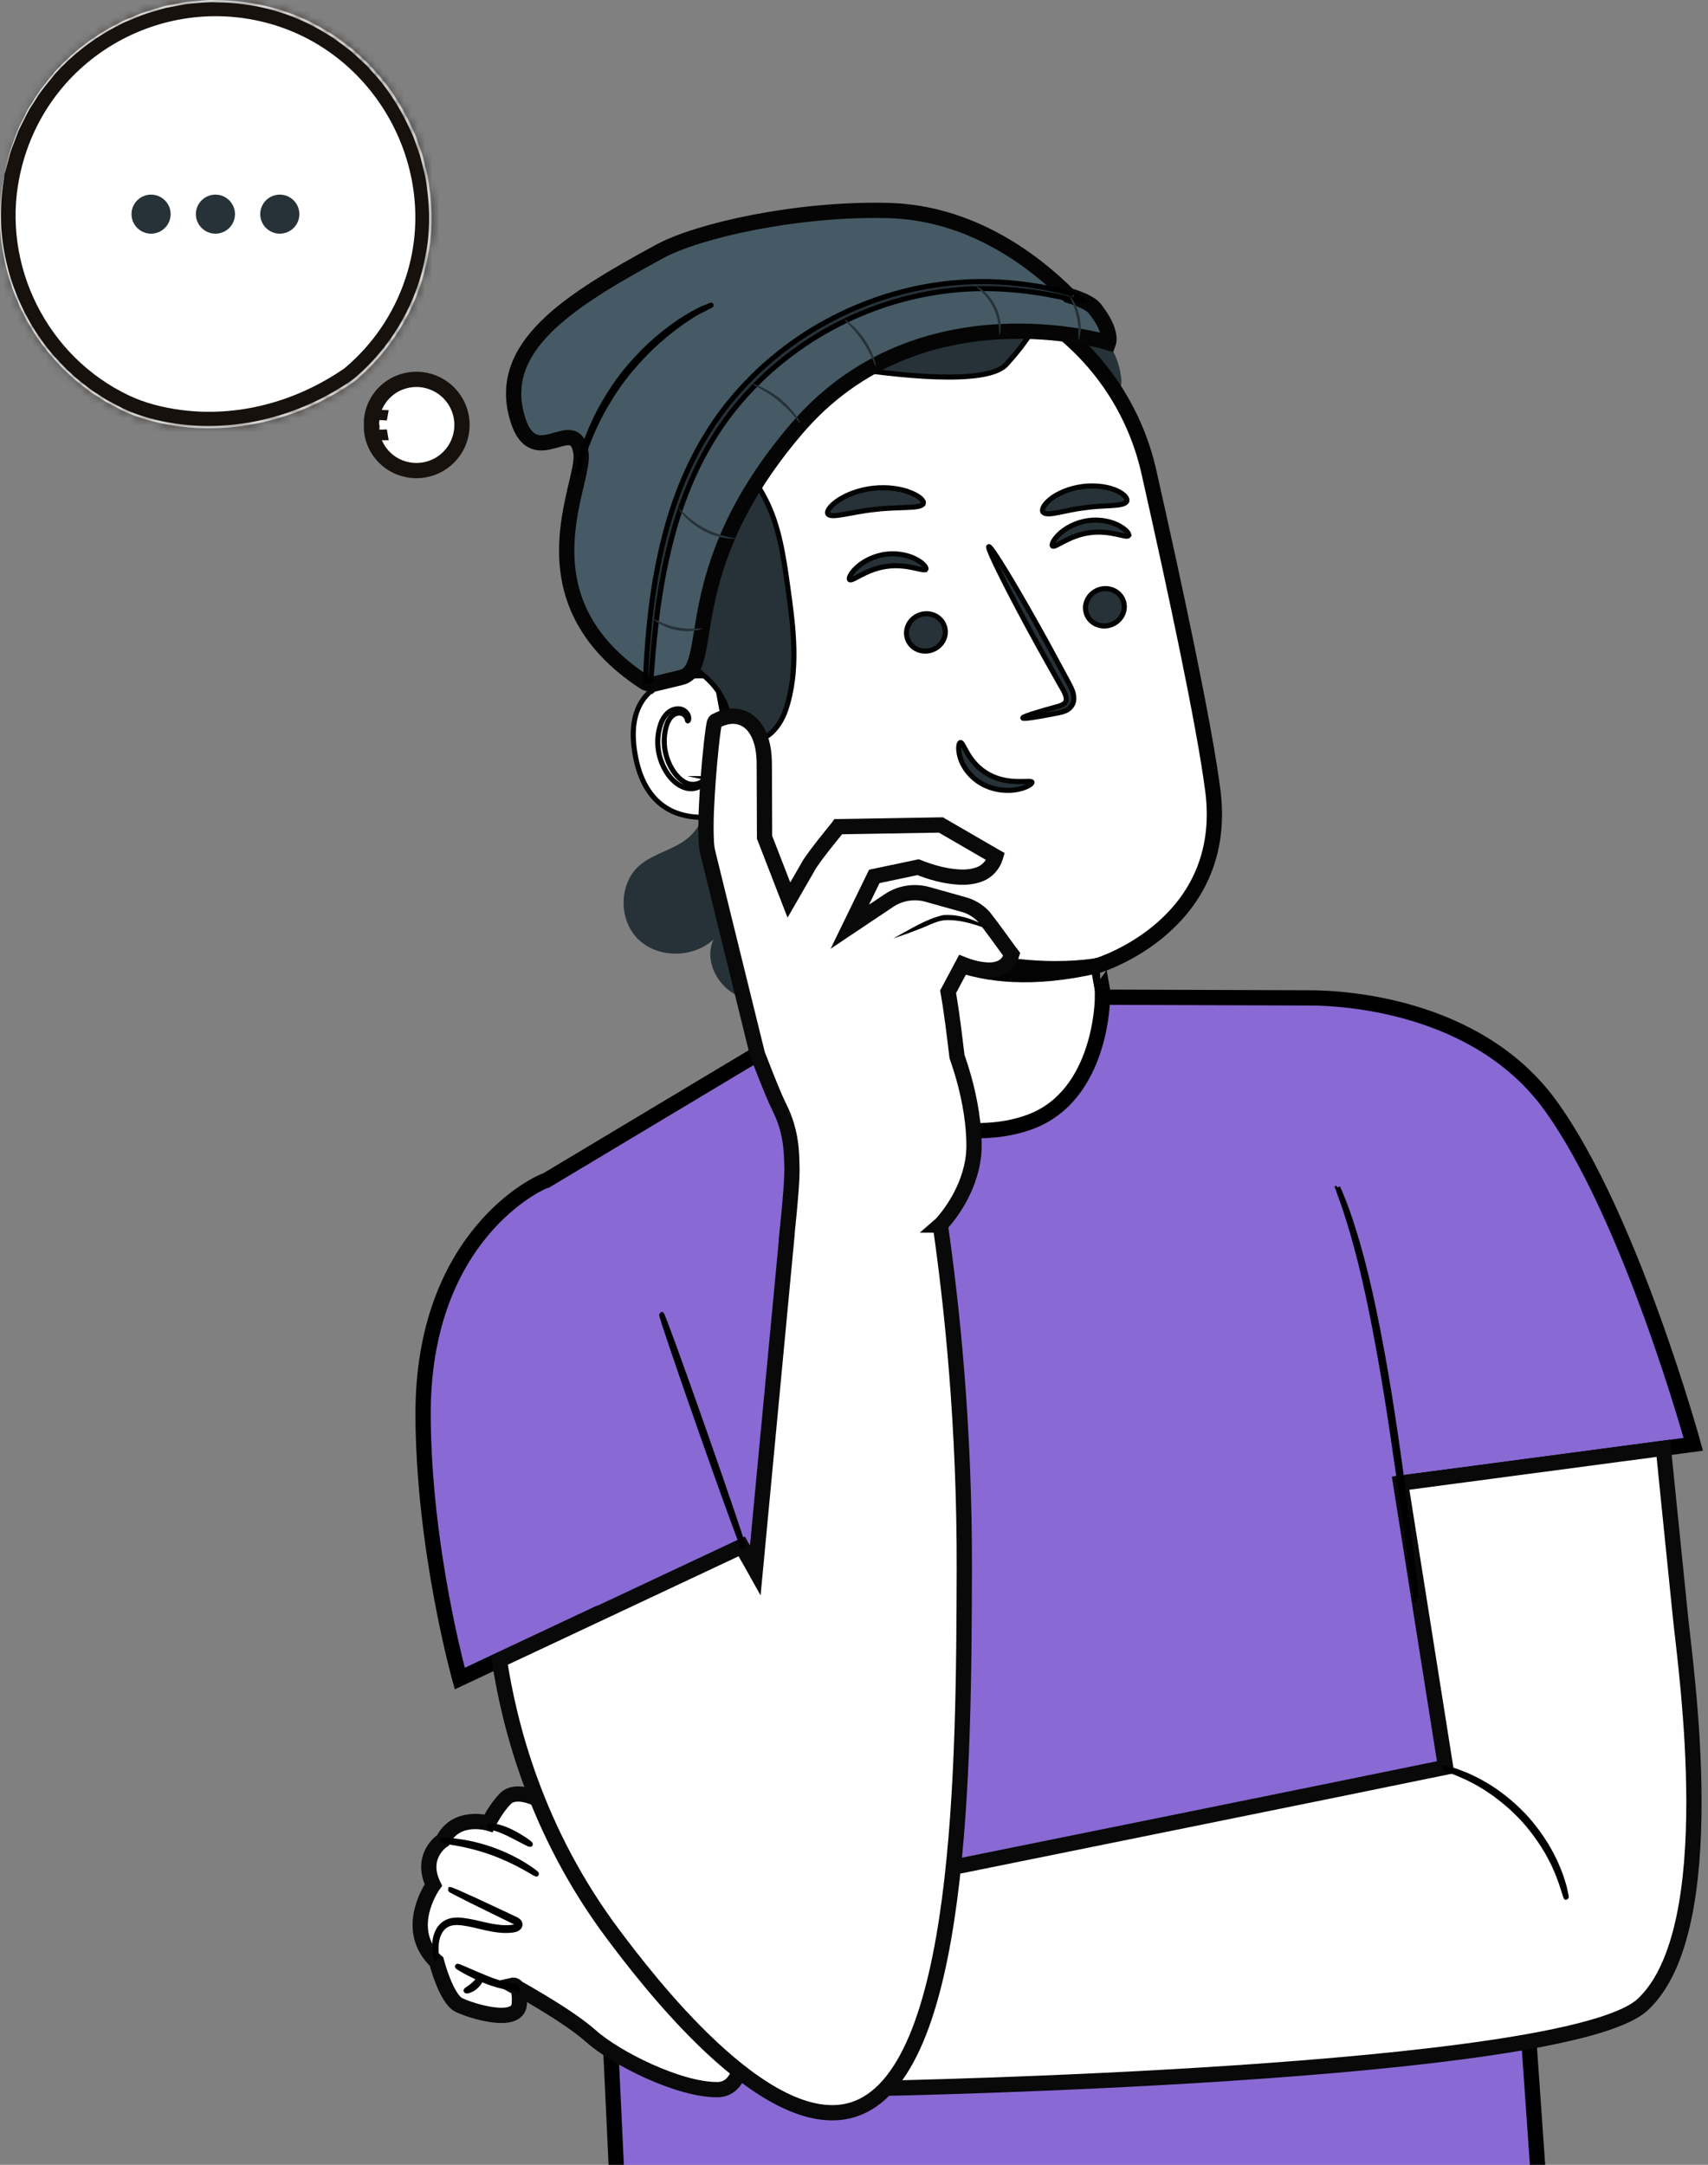 <svg width="243" height="308" viewBox="0 0 243 308" fill="none" xmlns="http://www.w3.org/2000/svg">
<rect x="0" y="0" width="243" height="308" fill="#808080" stroke="none"/>
<path d="M1.691 25.046L1.691 25.045C5.176 7.701 22.525 -2.311 38.835 2.37C54.794 6.957 63.971 24.401 58.67 40.1L59.698 40.447L58.67 40.1C56.892 45.365 53.766 49.795 49.811 53.144L49.81 53.145C49.697 53.24 49.581 53.327 49.447 53.419L49.407 53.445L49.407 53.445L49.398 53.452C42.422 58.2 33.974 60.496 25.654 59.411C22.851 59.045 20.191 58.346 17.883 57.247L17.881 57.246C5.841 51.542 -0.934 38.08 1.691 25.046Z" fill="white" stroke="#16110D" stroke-width="2.171"/>
<mask id="path-2-inside-1_788_11183" fill="white">
<path d="M0.626 24.831C0.626 24.831 0.612 25.001 0.567 25.326C0.523 25.666 0.449 26.139 0.36 26.759C0.19 28.022 0.064 29.898 0.167 32.314C0.345 34.722 0.789 37.669 1.966 40.897C3.143 44.103 4.986 47.634 7.866 50.855C8.599 51.645 9.339 52.465 10.198 53.204C11.005 53.994 11.945 54.666 12.877 55.39C13.351 55.745 13.869 56.04 14.365 56.373L15.128 56.86C15.387 57.015 15.661 57.148 15.935 57.296C16.475 57.577 17.023 57.865 17.578 58.153C18.14 58.419 18.718 58.655 19.317 58.877C24.092 60.591 29.674 61.063 35.299 60.14C38.112 59.66 40.94 58.84 43.679 57.643C45.048 57.052 46.403 56.365 47.713 55.59C48.372 55.213 49.016 54.792 49.66 54.371C50.304 53.965 50.859 53.44 51.437 52.916C55.982 48.713 59.372 42.885 60.527 36.406C61.193 33.186 61.178 29.891 60.742 26.737C60.579 25.142 60.127 23.612 59.742 22.091C59.483 21.345 59.217 20.606 58.958 19.875C58.839 19.498 58.676 19.151 58.506 18.796L58.017 17.74C56.67 14.955 54.997 12.37 52.947 10.198L52.206 9.363L51.392 8.61C50.844 8.122 50.334 7.59 49.756 7.14C48.587 6.261 47.469 5.352 46.211 4.665C41.34 1.637 35.855 0.374 30.799 0.337C29.526 0.255 28.289 0.447 27.068 0.529C26.453 0.551 25.861 0.713 25.269 0.809C24.677 0.92 24.092 1.031 23.515 1.142C22.39 1.482 21.264 1.77 20.206 2.154C19.68 2.368 19.162 2.582 18.651 2.789C18.14 3.003 17.622 3.188 17.156 3.461C13.277 5.374 10.205 7.893 7.903 10.434C6.822 11.764 5.771 12.975 5.023 14.246C4.824 14.556 4.631 14.859 4.439 15.155C4.239 15.443 4.061 15.738 3.921 16.041C3.617 16.639 3.328 17.208 3.054 17.747C2.921 18.021 2.781 18.279 2.662 18.538C2.558 18.804 2.462 19.062 2.366 19.313C2.174 19.816 1.996 20.281 1.833 20.717C1.463 21.574 1.307 22.349 1.137 22.962C0.974 23.568 0.848 24.033 0.76 24.358C0.671 24.676 0.619 24.831 0.619 24.831C0.619 24.831 0.649 24.669 0.723 24.351C0.804 24.019 0.915 23.553 1.063 22.94C1.226 22.32 1.367 21.544 1.729 20.68C1.892 20.244 2.062 19.771 2.248 19.262C2.344 19.01 2.44 18.752 2.536 18.479C2.655 18.22 2.788 17.954 2.921 17.681C3.188 17.134 3.476 16.565 3.772 15.96C3.913 15.649 4.083 15.354 4.283 15.059C4.476 14.763 4.668 14.453 4.868 14.143C5.608 12.857 6.659 11.631 7.74 10.287C10.042 7.716 13.129 5.168 17.038 3.218C17.504 2.937 18.029 2.752 18.54 2.531C19.058 2.316 19.577 2.102 20.102 1.888C21.175 1.496 22.301 1.201 23.441 0.854C24.026 0.743 24.618 0.625 25.21 0.514C25.809 0.411 26.402 0.248 27.023 0.226C28.26 0.137 29.511 -0.062 30.791 0.019C35.899 0.049 41.443 1.304 46.373 4.348C47.647 5.042 48.779 5.958 49.964 6.844C50.548 7.295 51.059 7.834 51.622 8.329L52.443 9.09L53.198 9.932C55.279 12.126 56.974 14.741 58.336 17.555L58.832 18.626C59.002 18.981 59.172 19.343 59.283 19.72C59.55 20.466 59.809 21.212 60.075 21.965C60.468 23.509 60.919 25.06 61.089 26.671C61.541 29.869 61.548 33.208 60.875 36.465C59.705 43.025 56.27 48.927 51.666 53.182C51.096 53.706 50.511 54.253 49.845 54.674C49.194 55.102 48.55 55.523 47.876 55.9C46.551 56.683 45.189 57.37 43.805 57.968C41.036 59.18 38.179 60 35.336 60.48C29.644 61.403 24.018 60.908 19.184 59.165C18.585 58.943 17.992 58.7 17.422 58.426C16.867 58.131 16.312 57.843 15.764 57.555C15.491 57.407 15.217 57.274 14.95 57.111L14.18 56.617C13.677 56.277 13.151 55.981 12.678 55.619C11.738 54.888 10.79 54.208 9.976 53.403C9.11 52.657 8.369 51.83 7.629 51.025C4.735 47.76 2.892 44.199 1.729 40.964C0.597 37.706 0.167 34.737 0.019 32.321C-0.055 29.891 0.093 28.008 0.286 26.752C0.39 26.131 0.471 25.659 0.53 25.319C0.589 24.994 0.626 24.831 0.626 24.831Z"/>
</mask>
<path d="M0.626 24.831C0.626 24.831 0.612 25.001 0.567 25.326C0.523 25.666 0.449 26.139 0.36 26.759C0.19 28.022 0.064 29.898 0.167 32.314C0.345 34.722 0.789 37.669 1.966 40.897C3.143 44.103 4.986 47.634 7.866 50.855C8.599 51.645 9.339 52.465 10.198 53.204C11.005 53.994 11.945 54.666 12.877 55.39C13.351 55.745 13.869 56.04 14.365 56.373L15.128 56.86C15.387 57.015 15.661 57.148 15.935 57.296C16.475 57.577 17.023 57.865 17.578 58.153C18.14 58.419 18.718 58.655 19.317 58.877C24.092 60.591 29.674 61.063 35.299 60.14C38.112 59.66 40.94 58.84 43.679 57.643C45.048 57.052 46.403 56.365 47.713 55.59C48.372 55.213 49.016 54.792 49.66 54.371C50.304 53.965 50.859 53.44 51.437 52.916C55.982 48.713 59.372 42.885 60.527 36.406C61.193 33.186 61.178 29.891 60.742 26.737C60.579 25.142 60.127 23.612 59.742 22.091C59.483 21.345 59.217 20.606 58.958 19.875C58.839 19.498 58.676 19.151 58.506 18.796L58.017 17.74C56.67 14.955 54.997 12.37 52.947 10.198L52.206 9.363L51.392 8.61C50.844 8.122 50.334 7.59 49.756 7.14C48.587 6.261 47.469 5.352 46.211 4.665C41.34 1.637 35.855 0.374 30.799 0.337C29.526 0.255 28.289 0.447 27.068 0.529C26.453 0.551 25.861 0.713 25.269 0.809C24.677 0.92 24.092 1.031 23.515 1.142C22.39 1.482 21.264 1.77 20.206 2.154C19.68 2.368 19.162 2.582 18.651 2.789C18.14 3.003 17.622 3.188 17.156 3.461C13.277 5.374 10.205 7.893 7.903 10.434C6.822 11.764 5.771 12.975 5.023 14.246C4.824 14.556 4.631 14.859 4.439 15.155C4.239 15.443 4.061 15.738 3.921 16.041C3.617 16.639 3.328 17.208 3.054 17.747C2.921 18.021 2.781 18.279 2.662 18.538C2.558 18.804 2.462 19.062 2.366 19.313C2.174 19.816 1.996 20.281 1.833 20.717C1.463 21.574 1.307 22.349 1.137 22.962C0.974 23.568 0.848 24.033 0.76 24.358C0.671 24.676 0.619 24.831 0.619 24.831C0.619 24.831 0.649 24.669 0.723 24.351C0.804 24.019 0.915 23.553 1.063 22.94C1.226 22.32 1.367 21.544 1.729 20.68C1.892 20.244 2.062 19.771 2.248 19.262C2.344 19.01 2.44 18.752 2.536 18.479C2.655 18.22 2.788 17.954 2.921 17.681C3.188 17.134 3.476 16.565 3.772 15.96C3.913 15.649 4.083 15.354 4.283 15.059C4.476 14.763 4.668 14.453 4.868 14.143C5.608 12.857 6.659 11.631 7.74 10.287C10.042 7.716 13.129 5.168 17.038 3.218C17.504 2.937 18.029 2.752 18.54 2.531C19.058 2.316 19.577 2.102 20.102 1.888C21.175 1.496 22.301 1.201 23.441 0.854C24.026 0.743 24.618 0.625 25.21 0.514C25.809 0.411 26.402 0.248 27.023 0.226C28.26 0.137 29.511 -0.062 30.791 0.019C35.899 0.049 41.443 1.304 46.373 4.348C47.647 5.042 48.779 5.958 49.964 6.844C50.548 7.295 51.059 7.834 51.622 8.329L52.443 9.09L53.198 9.932C55.279 12.126 56.974 14.741 58.336 17.555L58.832 18.626C59.002 18.981 59.172 19.343 59.283 19.72C59.55 20.466 59.809 21.212 60.075 21.965C60.468 23.509 60.919 25.06 61.089 26.671C61.541 29.869 61.548 33.208 60.875 36.465C59.705 43.025 56.27 48.927 51.666 53.182C51.096 53.706 50.511 54.253 49.845 54.674C49.194 55.102 48.55 55.523 47.876 55.9C46.551 56.683 45.189 57.37 43.805 57.968C41.036 59.18 38.179 60 35.336 60.48C29.644 61.403 24.018 60.908 19.184 59.165C18.585 58.943 17.992 58.7 17.422 58.426C16.867 58.131 16.312 57.843 15.764 57.555C15.491 57.407 15.217 57.274 14.95 57.111L14.18 56.617C13.677 56.277 13.151 55.981 12.678 55.619C11.738 54.888 10.79 54.208 9.976 53.403C9.11 52.657 8.369 51.83 7.629 51.025C4.735 47.76 2.892 44.199 1.729 40.964C0.597 37.706 0.167 34.737 0.019 32.321C-0.055 29.891 0.093 28.008 0.286 26.752C0.39 26.131 0.471 25.659 0.53 25.319C0.589 24.994 0.626 24.831 0.626 24.831Z" fill="white"/>
<path d="M0.567 25.326L-1.584 25.032L-1.586 25.045L0.567 25.326ZM0.36 26.759L-1.789 26.451L-1.791 26.46L-1.792 26.469L0.36 26.759ZM0.167 32.314L-2.002 32.407L-2 32.44L-1.998 32.474L0.167 32.314ZM1.966 40.897L-0.074 41.641L-0.072 41.646L1.966 40.897ZM7.866 50.855L6.247 52.302L6.261 52.317L6.274 52.331L7.866 50.855ZM10.198 53.204L11.717 51.653L11.667 51.604L11.614 51.558L10.198 53.204ZM12.877 55.39L11.546 57.105L11.561 57.117L11.576 57.129L12.877 55.39ZM14.365 56.373L13.156 58.176L13.176 58.189L13.196 58.202L14.365 56.373ZM15.128 56.86L13.958 58.689L13.985 58.707L14.012 58.723L15.128 56.86ZM15.935 57.296L14.904 59.207L14.919 59.215L14.934 59.223L15.935 57.296ZM17.578 58.153L16.578 60.08L16.614 60.099L16.65 60.116L17.578 58.153ZM19.317 58.877L18.565 60.913L18.574 60.917L18.584 60.92L19.317 58.877ZM35.299 60.14L35.651 62.282L35.665 62.28L35.299 60.14ZM43.679 57.643L42.819 55.65L42.81 55.654L43.679 57.643ZM47.713 55.59L46.635 53.705L46.621 53.713L46.607 53.721L47.713 55.59ZM49.66 54.371L48.502 52.535L48.487 52.544L48.472 52.554L49.66 54.371ZM51.437 52.916L52.897 54.523L52.904 54.516L52.911 54.51L51.437 52.916ZM60.527 36.406L58.401 35.967L58.395 35.996L58.389 36.025L60.527 36.406ZM60.742 26.737L58.581 26.957L58.586 26.996L58.591 27.035L60.742 26.737ZM59.742 22.091L61.847 21.558L61.824 21.467L61.793 21.378L59.742 22.091ZM58.958 19.875L56.886 20.526L56.898 20.563L56.911 20.6L58.958 19.875ZM58.506 18.796L56.535 19.708L56.542 19.722L56.549 19.736L58.506 18.796ZM58.017 17.74L59.988 16.828L59.98 16.811L59.972 16.794L58.017 17.74ZM52.947 10.198L51.322 11.639L51.345 11.664L51.368 11.689L52.947 10.198ZM52.206 9.363L53.831 7.923L53.76 7.843L53.681 7.77L52.206 9.363ZM51.392 8.61L52.867 7.016L52.851 7.002L52.836 6.988L51.392 8.61ZM49.756 7.14L51.092 5.428L51.077 5.416L51.061 5.404L49.756 7.14ZM46.211 4.665L45.064 6.509L45.116 6.542L45.17 6.571L46.211 4.665ZM30.799 0.337L30.66 2.503L30.722 2.507L30.783 2.508L30.799 0.337ZM27.068 0.529L27.146 2.699L27.179 2.697L27.212 2.695L27.068 0.529ZM25.269 0.809L24.922 -1.334L24.896 -1.33L24.87 -1.325L25.269 0.809ZM23.515 1.142L23.105 -0.99L22.995 -0.969L22.887 -0.937L23.515 1.142ZM20.206 2.154L19.465 0.113L19.425 0.127L19.386 0.143L20.206 2.154ZM18.651 2.789L17.836 0.777L17.824 0.782L17.812 0.787L18.651 2.789ZM17.156 3.461L18.116 5.408L18.186 5.374L18.254 5.334L17.156 3.461ZM7.903 10.434L6.294 8.977L6.255 9.02L6.218 9.065L7.903 10.434ZM5.023 14.246L6.849 15.422L6.872 15.385L6.895 15.347L5.023 14.246ZM4.439 15.155L6.223 16.392L6.241 16.366L6.258 16.34L4.439 15.155ZM3.921 16.041L5.857 17.023L5.874 16.99L5.89 16.955L3.921 16.041ZM3.054 17.747L1.119 16.764L1.111 16.78L1.103 16.796L3.054 17.747ZM2.662 18.538L0.688 17.633L0.662 17.691L0.639 17.749L2.662 18.538ZM2.366 19.313L4.393 20.09L2.366 19.313ZM1.833 20.717L3.826 21.578L3.848 21.528L3.867 21.477L1.833 20.717ZM1.137 22.962L-0.955 22.381L-0.957 22.39L-0.96 22.399L1.137 22.962ZM0.76 24.358L2.851 24.943L2.854 24.931L0.76 24.358ZM0.619 24.831L-1.517 24.442L2.678 25.519L0.619 24.831ZM0.723 24.351L-1.386 23.834L-1.389 23.846L-1.392 23.858L0.723 24.351ZM1.063 22.94L-1.037 22.389L-1.042 22.41L-1.047 22.431L1.063 22.94ZM1.729 20.68L3.731 21.52L3.748 21.48L3.763 21.44L1.729 20.68ZM2.248 19.262L0.22 18.485L0.213 18.503L0.207 18.521L2.248 19.262ZM2.536 18.479L0.562 17.574L0.521 17.664L0.488 17.758L2.536 18.479ZM3.772 15.96L5.723 16.913L5.737 16.885L5.75 16.856L3.772 15.96ZM4.283 15.059L6.082 16.275L6.092 16.259L6.102 16.244L4.283 15.059ZM4.868 14.143L6.693 15.318L6.722 15.273L6.749 15.226L4.868 14.143ZM7.74 10.287L6.123 8.838L6.084 8.881L6.048 8.926L7.74 10.287ZM17.038 3.218L18.007 5.16L18.084 5.122L18.157 5.078L17.038 3.218ZM18.54 2.531L17.711 0.524L17.693 0.531L17.676 0.539L18.54 2.531ZM20.102 1.888L19.358 -0.152L19.32 -0.138L19.283 -0.123L20.102 1.888ZM23.441 0.854L23.037 -1.279L22.921 -1.258L22.808 -1.223L23.441 0.854ZM25.21 0.514L24.841 -1.626L24.826 -1.623L24.811 -1.62L25.21 0.514ZM27.023 0.226L27.101 2.396L27.14 2.394L27.179 2.392L27.023 0.226ZM30.791 0.019L30.654 2.186L30.716 2.19L30.779 2.19L30.791 0.019ZM46.373 4.348L45.233 6.195L45.283 6.226L45.334 6.254L46.373 4.348ZM49.964 6.844L51.289 5.125L51.277 5.115L51.264 5.106L49.964 6.844ZM51.622 8.329L53.097 6.736L53.077 6.717L53.056 6.699L51.622 8.329ZM52.443 9.09L54.06 7.641L53.992 7.565L53.919 7.497L52.443 9.09ZM53.198 9.932L51.582 11.382L51.602 11.404L51.623 11.426L53.198 9.932ZM58.336 17.555L60.306 16.643L60.298 16.626L60.29 16.609L58.336 17.555ZM58.832 18.626L56.861 19.539L56.868 19.552L56.874 19.566L58.832 18.626ZM59.283 19.72L57.201 20.333L57.218 20.392L57.239 20.45L59.283 19.72ZM60.075 21.965L62.179 21.43L62.155 21.334L62.122 21.241L60.075 21.965ZM61.089 26.671L58.93 26.899L58.934 26.936L58.94 26.974L61.089 26.671ZM60.875 36.465L58.748 36.026L58.742 36.055L58.737 36.084L60.875 36.465ZM51.666 53.182L53.136 54.779L53.14 54.776L51.666 53.182ZM49.845 54.674L48.685 52.838L48.669 52.849L48.652 52.86L49.845 54.674ZM47.876 55.9L46.816 54.005L46.794 54.018L46.772 54.031L47.876 55.9ZM43.805 57.968L42.943 55.975L42.934 55.979L43.805 57.968ZM35.336 60.48L35.684 62.623L35.691 62.622L35.698 62.621L35.336 60.48ZM19.184 59.165L18.432 61.201L18.44 61.204L18.448 61.207L19.184 59.165ZM17.422 58.426L16.402 60.343L16.443 60.364L16.484 60.384L17.422 58.426ZM15.764 57.555L14.734 59.465L14.744 59.471L14.754 59.476L15.764 57.555ZM14.95 57.111L13.776 58.938L13.798 58.952L13.82 58.965L14.95 57.111ZM14.18 56.617L12.966 58.416L12.986 58.43L13.006 58.443L14.18 56.617ZM12.678 55.619L11.345 57.333L11.352 57.339L11.359 57.344L12.678 55.619ZM9.976 53.403L11.502 51.859L11.449 51.807L11.393 51.758L9.976 53.403ZM7.629 51.025L6.004 52.465L6.017 52.48L6.031 52.494L7.629 51.025ZM1.729 40.964L-0.321 41.677L-0.318 41.687L-0.314 41.698L1.729 40.964ZM0.019 32.321L-2.151 32.388L-2.15 32.421L-2.148 32.454L0.019 32.321ZM0.286 26.752L-1.856 26.394L-1.858 26.409L-1.86 26.423L0.286 26.752ZM0.53 25.319L-1.606 24.93L-1.607 24.938L-1.609 24.946L0.53 25.319ZM0.626 24.831C-1.537 24.643 -1.537 24.643 -1.537 24.642C-1.537 24.642 -1.537 24.642 -1.537 24.642C-1.537 24.642 -1.536 24.642 -1.536 24.642C-1.536 24.642 -1.536 24.642 -1.536 24.641C-1.536 24.641 -1.536 24.64 -1.536 24.64C-1.536 24.639 -1.536 24.639 -1.536 24.638C-1.536 24.637 -1.536 24.637 -1.536 24.638C-1.536 24.639 -1.537 24.642 -1.537 24.649C-1.538 24.661 -1.541 24.684 -1.544 24.716C-1.552 24.782 -1.564 24.888 -1.584 25.032L2.718 25.62C2.743 25.439 2.76 25.298 2.771 25.197C2.777 25.147 2.781 25.107 2.784 25.077C2.785 25.062 2.787 25.05 2.788 25.04C2.788 25.036 2.788 25.032 2.789 25.028C2.789 25.026 2.789 25.025 2.789 25.023C2.789 25.023 2.789 25.022 2.789 25.021C2.789 25.021 2.789 25.021 2.789 25.02C2.789 25.02 2.789 25.02 2.789 25.02C2.789 25.02 2.789 25.02 2.789 25.02C2.789 25.02 2.789 25.02 0.626 24.831ZM-1.586 25.045C-1.628 25.371 -1.694 25.784 -1.789 26.451L2.509 27.067C2.591 26.493 2.674 25.96 2.72 25.608L-1.586 25.045ZM-1.792 26.469C-1.98 27.867 -2.11 29.872 -2.002 32.407L2.337 32.221C2.238 29.925 2.36 28.178 2.512 27.049L-1.792 26.469ZM-1.998 32.474C-1.81 35.02 -1.337 38.175 -0.074 41.641L4.006 40.154C2.916 37.163 2.5 34.424 2.333 32.154L-1.998 32.474ZM-0.072 41.646C1.179 45.052 3.149 48.836 6.247 52.302L9.485 49.408C6.824 46.432 5.108 43.155 4.004 40.149L-0.072 41.646ZM6.274 52.331C6.975 53.087 7.809 54.013 8.782 54.85L11.614 51.558C10.869 50.917 10.223 50.204 9.458 49.379L6.274 52.331ZM8.678 54.755C9.603 55.661 10.708 56.455 11.546 57.105L14.209 53.675C13.181 52.878 12.406 52.328 11.717 51.653L8.678 54.755ZM11.576 57.129C12.086 57.51 12.86 57.977 13.156 58.176L15.574 54.569C14.879 54.103 14.616 53.98 14.178 53.652L11.576 57.129ZM13.196 58.202L13.958 58.689L16.297 55.031L15.535 54.544L13.196 58.202ZM14.012 58.723C14.321 58.908 14.745 59.121 14.904 59.207L16.965 55.385C16.576 55.175 16.452 55.123 16.243 54.997L14.012 58.723ZM14.934 59.223C15.426 59.478 16.058 59.81 16.578 60.08L18.578 56.226C17.988 55.92 17.524 55.675 16.936 55.369L14.934 59.223ZM16.65 60.116C17.282 60.415 17.92 60.675 18.565 60.913L20.07 56.84C19.516 56.636 18.999 56.423 18.506 56.19L16.65 60.116ZM18.584 60.92C23.735 62.769 29.693 63.26 35.651 62.282L34.948 57.998C29.654 58.866 24.449 58.412 20.051 56.833L18.584 60.92ZM35.665 62.28C38.643 61.772 41.641 60.903 44.548 59.633L42.81 55.654C40.239 56.777 37.581 57.548 34.934 58L35.665 62.28ZM44.539 59.637C45.992 59.01 47.429 58.281 48.819 57.458L46.607 53.721C45.377 54.449 44.105 55.095 42.819 55.65L44.539 59.637ZM48.791 57.474C49.516 57.06 50.214 56.603 50.848 56.188L48.472 52.554C47.818 52.981 47.228 53.366 46.635 53.705L48.791 57.474ZM50.819 56.207C51.661 55.676 52.377 54.995 52.897 54.523L49.977 51.309C49.342 51.885 48.947 52.254 48.502 52.535L50.819 56.207ZM52.911 54.51C57.783 50.005 61.422 43.758 62.664 36.787L58.389 36.025C57.322 42.011 54.181 47.421 49.962 51.322L52.911 54.51ZM62.653 36.846C63.379 33.334 63.355 29.784 62.892 26.439L58.591 27.035C59.001 29.998 59.007 33.037 58.401 35.967L62.653 36.846ZM62.901 26.517C62.718 24.716 62.203 22.965 61.847 21.558L57.637 22.623C58.051 24.26 58.44 25.567 58.581 26.957L62.901 26.517ZM61.793 21.378C61.531 20.625 61.257 19.865 61.004 19.15L56.911 20.6C57.176 21.347 57.435 22.065 57.691 22.803L61.793 21.378ZM61.029 19.224C60.858 18.681 60.631 18.206 60.463 17.856L56.549 19.736C56.721 20.095 56.82 20.315 56.886 20.526L61.029 19.224ZM60.477 17.885L59.988 16.828L56.047 18.651L56.535 19.708L60.477 17.885ZM59.972 16.794C58.55 13.855 56.759 11.073 54.525 8.707L51.368 11.689C53.235 13.666 54.791 16.056 56.063 18.685L59.972 16.794ZM54.571 8.757L53.831 7.923L50.582 10.804L51.322 11.639L54.571 8.757ZM53.681 7.77L52.867 7.016L49.918 10.204L50.732 10.957L53.681 7.77ZM52.836 6.988C52.476 6.668 51.724 5.922 51.092 5.428L48.42 8.852C48.943 9.259 49.213 9.577 49.949 10.232L52.836 6.988ZM51.061 5.404C49.985 4.596 48.688 3.544 47.251 2.76L45.17 6.571C46.249 7.16 47.188 7.926 48.452 8.876L51.061 5.404ZM47.357 2.822C42.097 -0.449 36.207 -1.795 30.814 -1.834L30.783 2.508C35.502 2.542 40.583 3.723 45.064 6.509L47.357 2.822ZM30.937 -1.83C29.478 -1.923 27.892 -1.702 26.924 -1.638L27.212 2.695C28.686 2.597 29.573 2.434 30.66 2.503L30.937 -1.83ZM26.99 -1.641C26.206 -1.613 25.195 -1.378 24.922 -1.334L25.617 2.953C26.527 2.805 26.701 2.715 27.146 2.699L26.99 -1.641ZM24.87 -1.325C24.274 -1.213 23.686 -1.102 23.105 -0.99L23.924 3.274C24.498 3.164 25.079 3.054 25.668 2.944L24.87 -1.325ZM22.887 -0.937C21.886 -0.634 20.595 -0.297 19.465 0.113L20.946 4.195C21.934 3.837 22.893 3.598 24.142 3.22L22.887 -0.937ZM19.386 0.143C18.843 0.365 18.349 0.569 17.836 0.777L19.466 4.802C19.976 4.595 20.518 4.371 21.025 4.164L19.386 0.143ZM17.812 0.787C17.451 0.938 16.69 1.218 16.058 1.588L18.254 5.334C18.554 5.158 18.83 5.069 19.491 4.791L17.812 0.787ZM16.196 1.514C12.046 3.561 8.76 6.255 6.294 8.977L9.512 11.892C11.651 9.532 14.508 7.188 18.116 5.408L16.196 1.514ZM6.218 9.065C5.212 10.303 4.007 11.692 3.152 13.145L6.895 15.347C7.535 14.259 8.433 13.225 9.588 11.804L6.218 9.065ZM3.198 13.07C2.988 13.397 2.809 13.678 2.619 13.97L6.258 16.34C6.453 16.04 6.66 15.715 6.849 15.422L3.198 13.07ZM2.655 13.917C2.404 14.278 2.157 14.683 1.951 15.127L5.89 16.955C5.965 16.794 6.073 16.607 6.223 16.392L2.655 13.917ZM1.984 15.059C1.681 15.657 1.392 16.225 1.119 16.764L4.99 18.73C5.264 18.191 5.553 17.622 5.857 17.023L1.984 15.059ZM1.103 16.796C1.041 16.922 0.807 17.373 0.688 17.633L4.636 19.442C4.754 19.185 4.801 19.119 5.006 18.699L1.103 16.796ZM0.639 17.749C0.534 18.018 0.423 18.316 0.339 18.537L4.393 20.09C4.501 19.808 4.582 19.59 4.685 19.326L0.639 17.749ZM0.339 18.537C0.146 19.039 -0.035 19.512 -0.201 19.957L3.867 21.477C4.026 21.05 4.201 20.592 4.393 20.09L0.339 18.537ZM-0.16 19.856C-0.609 20.895 -0.832 21.939 -0.955 22.381L3.229 23.543C3.447 22.76 3.535 22.253 3.826 21.578L-0.16 19.856ZM-0.96 22.399C-1.122 23.003 -1.247 23.465 -1.335 23.786L2.854 24.931C2.944 24.602 3.071 24.133 3.234 23.526L-0.96 22.399ZM-1.331 23.774C-1.371 23.915 -1.401 24.016 -1.42 24.078C-1.429 24.108 -1.436 24.129 -1.439 24.14C-1.441 24.145 -1.442 24.148 -1.442 24.149C-1.442 24.149 -1.442 24.149 -1.442 24.148C-1.442 24.148 -1.441 24.147 -1.441 24.146C-1.441 24.146 -1.441 24.145 -1.441 24.145C-1.441 24.145 -1.441 24.144 -1.441 24.144C-1.441 24.144 -1.44 24.144 -1.44 24.144C-1.44 24.144 -1.44 24.143 -1.44 24.143C-1.44 24.143 -1.44 24.143 0.619 24.831C2.678 25.519 2.678 25.519 2.678 25.519C2.678 25.519 2.678 25.519 2.678 25.519C2.679 25.519 2.679 25.518 2.679 25.518C2.679 25.518 2.679 25.518 2.679 25.517C2.679 25.517 2.679 25.516 2.68 25.515C2.68 25.514 2.681 25.512 2.681 25.511C2.682 25.508 2.683 25.503 2.685 25.499C2.688 25.49 2.692 25.478 2.696 25.464C2.705 25.436 2.717 25.398 2.732 25.35C2.761 25.255 2.801 25.119 2.851 24.943L-1.331 23.774ZM0.619 24.831C2.755 25.22 2.755 25.221 2.755 25.221C2.755 25.221 2.755 25.221 2.755 25.221C2.755 25.221 2.755 25.221 2.755 25.221C2.755 25.221 2.755 25.222 2.755 25.222C2.755 25.222 2.755 25.223 2.755 25.223C2.754 25.224 2.754 25.224 2.754 25.225C2.754 25.226 2.754 25.226 2.754 25.226C2.754 25.225 2.755 25.222 2.756 25.216C2.758 25.204 2.763 25.183 2.769 25.151C2.782 25.088 2.804 24.985 2.837 24.844L-1.392 23.858C-1.433 24.035 -1.463 24.172 -1.483 24.27C-1.493 24.318 -1.501 24.357 -1.506 24.386C-1.509 24.4 -1.511 24.412 -1.513 24.422C-1.514 24.426 -1.515 24.43 -1.515 24.434C-1.516 24.435 -1.516 24.437 -1.516 24.438C-1.516 24.439 -1.517 24.44 -1.517 24.44C-1.517 24.441 -1.517 24.441 -1.517 24.441C-1.517 24.441 -1.517 24.442 -1.517 24.442C-1.517 24.442 -1.517 24.442 -1.517 24.442C-1.517 24.442 -1.517 24.442 0.619 24.831ZM2.831 24.868C2.914 24.531 3.028 24.053 3.174 23.45L-1.047 22.431C-1.198 23.053 -1.306 23.506 -1.386 23.834L2.831 24.868ZM3.163 23.491C3.373 22.691 3.448 22.196 3.731 21.52L-0.273 19.84C-0.714 20.892 -0.921 21.949 -1.037 22.389L3.163 23.491ZM3.763 21.44C3.931 20.992 4.106 20.504 4.288 20.003L0.207 18.521C0.019 19.038 -0.146 19.497 -0.304 19.92L3.763 21.44ZM4.275 20.038C4.376 19.774 4.48 19.496 4.584 19.2L0.488 17.758C0.4 18.008 0.311 18.247 0.22 18.485L4.275 20.038ZM4.51 19.383C4.614 19.156 4.725 18.935 4.873 18.632L0.97 16.729C0.851 16.973 0.695 17.284 0.562 17.574L4.51 19.383ZM4.873 18.632C5.201 17.96 5.346 17.685 5.723 16.913L1.822 15.006C1.607 15.445 1.175 16.309 0.97 16.729L4.873 18.632ZM5.75 16.856C5.832 16.676 5.938 16.487 6.082 16.275L2.485 13.842C2.229 14.221 1.994 14.623 1.795 15.063L5.75 16.856ZM6.102 16.244C6.282 15.968 6.537 15.561 6.693 15.318L3.043 12.967C2.799 13.345 2.669 13.558 2.464 13.873L6.102 16.244ZM6.749 15.226C7.381 14.129 8.278 13.083 9.432 11.647L6.048 8.926C5.041 10.179 3.835 11.586 2.987 13.059L6.749 15.226ZM9.358 11.735C11.494 9.349 14.366 6.977 18.007 5.16L16.068 1.275C11.892 3.358 8.59 6.083 6.123 8.838L9.358 11.735ZM18.157 5.078C18.459 4.896 18.699 4.828 19.404 4.522L17.676 0.539C17.36 0.676 16.549 0.978 15.918 1.357L18.157 5.078ZM19.37 4.537C19.889 4.322 20.402 4.11 20.922 3.898L19.283 -0.123C18.751 0.094 18.228 0.31 17.711 0.524L19.37 4.537ZM20.846 3.928C21.848 3.562 22.823 3.312 24.073 2.931L22.808 -1.223C21.779 -0.91 20.503 -0.569 19.358 -0.152L20.846 3.928ZM23.845 2.987C24.481 2.867 24.997 2.763 25.609 2.648L24.811 -1.62C24.238 -1.513 23.57 -1.381 23.037 -1.279L23.845 2.987ZM25.579 2.654C26.458 2.502 26.67 2.411 27.101 2.396L26.946 -1.944C26.133 -1.915 25.161 -1.681 24.841 -1.626L25.579 2.654ZM27.179 2.392C28.665 2.285 29.567 2.117 30.654 2.186L30.929 -2.148C29.455 -2.241 27.854 -2.01 26.868 -1.94L27.179 2.392ZM30.779 2.19C35.553 2.218 40.694 3.393 45.233 6.195L47.514 2.5C42.193 -0.784 36.245 -2.121 30.804 -2.152L30.779 2.19ZM45.334 6.254C46.43 6.851 47.385 7.627 48.663 8.583L51.264 5.106C50.173 4.289 48.863 3.233 47.413 2.442L45.334 6.254ZM48.638 8.564C48.847 8.725 49.06 8.915 49.32 9.158C49.557 9.379 49.874 9.684 50.188 9.959L53.056 6.699C52.806 6.48 52.587 6.267 52.282 5.983C52 5.719 51.665 5.415 51.289 5.125L48.638 8.564ZM50.147 9.922L50.968 10.683L53.919 7.497L53.097 6.736L50.147 9.922ZM50.827 10.539L51.582 11.382L54.815 8.483L54.06 7.641L50.827 10.539ZM51.623 11.426C53.518 13.425 55.095 15.843 56.381 18.501L60.29 16.609C58.852 13.639 57.039 10.827 54.774 8.438L51.623 11.426ZM56.365 18.468L56.861 19.539L60.802 17.714L60.306 16.643L56.365 18.468ZM56.874 19.566C57.051 19.933 57.146 20.147 57.201 20.333L61.366 19.106C61.199 18.538 60.953 18.028 60.789 17.686L56.874 19.566ZM57.239 20.45C57.505 21.195 57.755 21.916 58.028 22.689L62.122 21.241C61.862 20.507 61.594 19.736 61.328 18.989L57.239 20.45ZM57.971 22.5C58.389 24.147 58.781 25.488 58.93 26.899L63.248 26.442C63.057 24.632 62.546 22.871 62.179 21.43L57.971 22.5ZM58.94 26.974C59.363 29.974 59.362 33.057 58.748 36.026L63.001 36.905C63.734 33.359 63.719 29.764 63.239 26.367L58.94 26.974ZM58.737 36.084C57.656 42.151 54.47 47.635 50.193 51.587L53.14 54.776C58.071 50.219 61.755 43.899 63.012 36.846L58.737 36.084ZM50.196 51.584C49.588 52.143 49.153 52.543 48.685 52.838L51.005 56.509C51.87 55.963 52.604 55.269 53.136 54.779L50.196 51.584ZM48.652 52.86C47.995 53.292 47.412 53.672 46.816 54.005L48.936 57.795C49.687 57.375 50.393 56.912 51.038 56.488L48.652 52.86ZM46.772 54.031C45.529 54.765 44.248 55.411 42.943 55.975L44.666 59.961C46.13 59.329 47.573 58.601 48.981 57.769L46.772 54.031ZM42.934 55.979C40.339 57.115 37.653 57.886 34.975 58.339L35.698 62.621C38.705 62.113 41.734 61.244 44.675 59.957L42.934 55.979ZM34.989 58.337C29.631 59.206 24.381 58.731 19.921 57.123L18.448 61.207C23.655 63.085 29.657 63.601 35.684 62.623L34.989 58.337ZM19.937 57.128C19.386 56.925 18.858 56.706 18.361 56.468L16.484 60.384C17.127 60.693 17.784 60.962 18.432 61.201L19.937 57.128ZM18.443 56.51C17.882 56.211 17.308 55.913 16.775 55.633L14.754 59.476C15.317 59.772 15.852 60.05 16.402 60.343L18.443 56.51ZM16.795 55.644C16.412 55.437 16.284 55.382 16.081 55.258L13.82 58.965C14.149 59.166 14.569 59.377 14.734 59.465L16.795 55.644ZM16.124 55.285L15.354 54.79L13.006 58.443L13.776 58.938L16.124 55.285ZM15.395 54.817C14.666 54.325 14.429 54.225 13.996 53.894L11.359 57.344C11.873 57.737 12.687 58.228 12.966 58.416L15.395 54.817ZM14.011 53.906C12.977 53.102 12.196 52.545 11.502 51.859L8.449 54.947C9.384 55.872 10.498 56.675 11.345 57.333L14.011 53.906ZM11.393 51.758C10.644 51.114 10 50.396 9.227 49.555L6.031 52.494C6.738 53.264 7.575 54.201 8.559 55.048L11.393 51.758ZM9.254 49.584C6.577 46.564 4.861 43.258 3.773 40.23L-0.314 41.698C0.923 45.14 2.893 48.955 6.004 52.465L9.254 49.584ZM3.78 40.251C2.727 37.221 2.325 34.455 2.187 32.189L-2.148 32.454C-1.99 35.019 -1.533 38.191 -0.321 41.677L3.78 40.251ZM2.19 32.255C2.119 29.942 2.262 28.191 2.432 27.081L-1.86 26.423C-2.075 27.824 -2.228 29.841 -2.151 32.388L2.19 32.255ZM2.427 27.109C2.53 26.495 2.611 26.027 2.669 25.692L-1.609 24.946C-1.669 25.29 -1.751 25.768 -1.856 26.394L2.427 27.109ZM2.666 25.708C2.693 25.561 2.714 25.455 2.727 25.389C2.734 25.356 2.739 25.333 2.742 25.321C2.743 25.314 2.744 25.311 2.744 25.309C2.744 25.309 2.744 25.309 2.744 25.309C2.744 25.31 2.744 25.31 2.744 25.311C2.744 25.311 2.744 25.312 2.744 25.312C2.744 25.312 2.744 25.312 2.744 25.313C2.744 25.313 2.743 25.313 2.743 25.313C2.743 25.313 2.743 25.313 2.743 25.313C2.743 25.313 2.743 25.313 0.626 24.831C-1.491 24.349 -1.491 24.349 -1.491 24.349C-1.491 24.349 -1.491 24.349 -1.491 24.349C-1.491 24.35 -1.491 24.35 -1.491 24.35C-1.491 24.35 -1.491 24.35 -1.491 24.351C-1.491 24.351 -1.491 24.352 -1.491 24.352C-1.492 24.354 -1.492 24.355 -1.492 24.357C-1.493 24.36 -1.494 24.364 -1.495 24.368C-1.497 24.377 -1.499 24.389 -1.502 24.402C-1.508 24.43 -1.517 24.469 -1.526 24.517C-1.546 24.614 -1.573 24.751 -1.606 24.93L2.666 25.708Z" fill="#16110D" mask="url(#path-2-inside-1_788_11183)"/>
<path d="M54.008 61.55C53.986 61.425 53.971 61.31 53.96 61.206V61.551C53.976 61.551 53.992 61.55 54.008 61.55ZM53.96 59.38C53.976 59.38 53.992 59.38 54.008 59.381C53.987 59.495 53.971 59.602 53.96 59.7V59.38ZM52.987 58.947C52.888 59.407 52.843 59.816 52.852 60.149C52.852 60.26 52.854 60.366 52.86 60.455C52.86 60.458 52.861 60.462 52.861 60.467C52.861 60.471 52.86 60.476 52.86 60.48C52.854 60.572 52.852 60.684 52.852 60.798C52.852 61.092 52.882 61.492 52.987 61.983C53.198 62.99 53.818 64.444 55.267 65.584C56.704 66.743 59.074 67.418 61.413 66.578C62.572 66.176 63.67 65.399 64.454 64.327C65.274 63.243 65.717 61.872 65.734 60.479L65.734 60.469L65.734 60.458C65.726 59.065 65.272 57.686 64.455 56.605C63.666 55.519 62.558 54.752 61.414 54.352C59.081 53.514 56.701 54.175 55.264 55.349C53.817 56.489 53.198 57.941 52.987 58.947Z" fill="white" stroke="#16110D" stroke-width="2.171"/>
<path d="M24.276 30.467C24.276 32.004 23.025 33.245 21.492 33.245C19.96 33.245 18.709 31.996 18.709 30.467C18.709 28.938 19.96 27.69 21.492 27.69C23.025 27.69 24.276 28.938 24.276 30.467Z" fill="#263238"/>
<path d="M33.433 30.467C33.433 32.004 32.182 33.245 30.649 33.245C29.117 33.245 27.866 31.996 27.866 30.467C27.866 28.938 29.117 27.69 30.649 27.69C32.182 27.69 33.433 28.938 33.433 30.467Z" fill="#263238"/>
<path d="M42.59 30.467C42.59 32.004 41.339 33.245 39.807 33.245C38.274 33.245 37.023 31.996 37.023 30.467C37.023 28.938 38.274 27.69 39.807 27.69C41.339 27.69 42.59 28.938 42.59 30.467Z" fill="#263238"/>
<path d="M91.017 123.105C93.001 121.406 95.806 120.933 97.819 119.279C99.833 117.624 100.795 114.957 100.921 112.357C101.047 109.757 100.44 107.186 99.788 104.667L121.322 131.644C119.612 134.613 117.769 137.612 115.089 139.755C112.41 141.897 108.694 143.057 105.466 141.889C102.239 140.722 100.048 136.741 101.528 133.653C98.634 136.335 93.608 136.386 90.787 133.624C87.967 130.861 88.019 125.675 91.017 123.105Z" fill="#263238"/>
<path d="M153.248 44.31C158.467 48.115 159.326 51.911 159.533 53.943C159.592 54.541 159.496 55.295 158.926 55.479C158.652 55.568 158.349 55.479 158.067 55.398C152.242 53.633 146.423 51.867 140.598 50.102" fill="#263238"/>
<path d="M104.976 112.313C101.045 105.281 97.137 98.182 94.472 90.581C91.814 82.98 90.445 74.781 91.74 66.832C91.94 65.629 94.013 57.392 95.234 57.281C96.108 57.2 95.293 64.653 95.871 65.311C101.386 71.56 104.176 79.833 105.131 88.106C106.079 96.38 105.827 104.04 104.976 112.32" fill="#263238"/>
<path d="M104.976 112.313C101.045 105.281 97.137 98.182 94.472 90.581C91.814 82.98 90.445 74.781 91.74 66.832C91.94 65.629 94.013 57.392 95.234 57.281C96.108 57.2 95.293 64.653 95.871 65.311C101.386 71.56 104.176 79.833 105.131 88.106C106.079 96.38 105.827 104.04 104.976 112.32" stroke="#020302" stroke-width="0.724" stroke-miterlimit="10"/>
<path d="M113.275 155.053L98.248 82.323C93.696 62.644 101.38 43.601 121.218 39.605L123.076 39.339C141.745 36.695 159.318 48.794 163.456 67.15C167.306 84.229 171.34 103.146 172.546 112.431C175.034 131.652 156.232 137.354 156.232 137.354C156.187 137.362 159.755 156.752 160.799 162.344L131.737 166.03L124.742 166.658L113.283 155.053H113.275Z" fill="white" stroke="#020302" stroke-width="2.171" stroke-miterlimit="10"/>
<path d="M156.225 137.361C156.225 137.361 144.203 139.784 130.139 133.52C130.139 133.52 137.289 141.801 156.225 137.361Z" fill="white" stroke="#020302" stroke-width="2.171" stroke-miterlimit="10"/>
<path d="M159.917 85.869C160.176 87.309 159.162 88.713 157.659 89.008C156.164 89.303 154.735 88.38 154.476 86.94C154.217 85.499 155.231 84.096 156.726 83.8C158.229 83.505 159.65 84.436 159.909 85.869H159.917Z" fill="#263238" stroke="#020302" stroke-width="0.724" stroke-miterlimit="10"/>
<path d="M160.568 76.206C160.28 76.612 157.978 75.371 155.024 75.792C152.071 76.176 150.116 78.001 149.746 77.683C149.568 77.543 149.82 76.848 150.664 76.028C151.493 75.216 152.988 74.322 154.832 74.071C156.675 73.82 158.318 74.278 159.303 74.847C160.309 75.415 160.709 76.014 160.561 76.198L160.568 76.206Z" fill="#263238" stroke="#020302" stroke-width="0.724" stroke-miterlimit="10"/>
<path d="M134.453 89.443C134.712 90.884 133.698 92.287 132.195 92.583C130.7 92.878 129.271 91.955 129.012 90.514C128.753 89.074 129.767 87.671 131.262 87.375C132.765 87.08 134.186 88.01 134.445 89.443H134.453Z" fill="#263238" stroke="#020302" stroke-width="0.724" stroke-miterlimit="10"/>
<path d="M131.706 80.985C131.417 81.392 129.115 80.151 126.162 80.579C123.208 80.963 121.254 82.788 120.884 82.47C120.706 82.33 120.958 81.643 121.809 80.823C122.638 80.01 124.133 79.117 125.977 78.865C127.82 78.614 129.463 79.072 130.455 79.641C131.462 80.21 131.862 80.808 131.721 80.993L131.706 80.985Z" fill="#263238" stroke="#020302" stroke-width="0.724" stroke-miterlimit="10"/>
<path d="M145.52 102.142C145.483 101.979 147.275 101.396 150.199 100.598C150.939 100.413 151.635 100.162 151.686 99.63C151.79 99.062 151.353 98.293 150.865 97.474C149.895 95.752 148.881 93.95 147.822 92.059C143.566 84.332 140.368 77.943 140.679 77.773C140.99 77.603 144.699 83.727 148.955 91.453C149.984 93.359 150.976 95.176 151.909 96.919C152.316 97.732 152.945 98.633 152.723 99.823C152.597 100.413 152.101 100.901 151.642 101.1C151.176 101.315 150.754 101.388 150.384 101.462C147.415 102.046 145.557 102.327 145.52 102.157V102.142Z" fill="#263238" stroke="#020302" stroke-width="0.724" stroke-miterlimit="10"/>
<path d="M131.351 71.627C131.055 72.44 128.079 72.048 124.578 72.469C121.069 72.816 118.241 73.836 117.782 73.112C117.575 72.765 118.071 72.004 119.211 71.221C120.344 70.438 122.15 69.699 124.252 69.463C126.354 69.234 128.279 69.566 129.552 70.091C130.84 70.608 131.484 71.243 131.358 71.627H131.351Z" fill="#263238" stroke="#020302" stroke-width="0.724" stroke-miterlimit="10"/>
<path d="M160.272 71.368C159.761 72.129 157.252 71.811 154.365 72.232C151.463 72.564 149.102 73.517 148.436 72.904C148.139 72.602 148.413 71.878 149.383 71.072C150.338 70.275 152.018 69.484 154.01 69.226C156.001 68.967 157.814 69.307 158.925 69.831C160.05 70.356 160.494 70.991 160.279 71.361L160.272 71.368Z" fill="#263238" stroke="#020302" stroke-width="0.724" stroke-miterlimit="10"/>
<path d="M101.838 96.307C101.49 96.211 88.07 94.275 90.357 107.335C92.644 120.395 105.31 115.409 105.265 115.032C105.221 114.655 101.838 96.307 101.838 96.307Z" fill="white" stroke="#020302" stroke-width="0.724" stroke-miterlimit="10"/>
<path d="M100.402 110.784C100.335 110.754 100.202 110.983 99.847 111.227C99.499 111.463 98.877 111.692 98.151 111.559C96.678 111.293 95.131 109.306 94.657 106.965C94.413 105.783 94.465 104.608 94.724 103.596C94.954 102.57 95.457 101.794 96.13 101.55C96.797 101.27 97.359 101.602 97.581 101.942C97.818 102.274 97.781 102.555 97.855 102.562C97.9 102.592 98.1 102.296 97.9 101.772C97.803 101.521 97.596 101.24 97.241 101.041C96.886 100.841 96.397 100.789 95.923 100.93C94.924 101.174 94.184 102.259 93.895 103.367C93.555 104.49 93.473 105.82 93.74 107.142C94.28 109.757 96.064 111.988 98.048 112.202C99.01 112.283 99.728 111.87 100.069 111.493C100.417 111.101 100.439 110.799 100.387 110.784H100.402Z" fill="white" stroke="#020302" stroke-width="0.724" stroke-miterlimit="10"/>
<path d="M151.027 47.103C152.93 45.551 145.328 39.878 139.694 38.482C131.189 36.37 118.79 36.377 111.928 39.753C103.667 43.816 97.219 49.474 94.295 58.19C91.379 66.907 91.43 76.436 93.348 85.433C93.933 88.173 94.747 91.002 96.657 93.063C99.011 95.612 101.883 96.557 103.422 100.79C103.926 102.178 104.318 103.641 105.51 104.52C108.367 106.618 110.854 103.7 111.758 101.063C113.69 95.427 112.89 89.274 112.061 83.379C111.476 79.191 110.862 74.906 108.952 71.132C107.916 69.078 106.509 67.209 105.584 65.104C104.659 62.992 104.266 60.48 105.31 58.426C105.48 58.094 105.784 57.658 106.176 57.163C109.278 53.248 114.282 51.335 119.219 52.118C127.051 53.367 140.331 54.94 143.159 51.852C147.223 47.406 147.918 44.857 147.918 44.857L151.02 47.117L151.027 47.103Z" fill="#263238" stroke="#020302" stroke-width="0.724" stroke-miterlimit="10"/>
<path d="M136.645 105.65C137.089 105.54 137.659 108.531 140.627 110.171C143.588 111.818 146.719 110.88 146.823 111.294C146.897 111.471 146.223 112.01 144.876 112.299C143.558 112.594 141.552 112.535 139.731 111.53C137.918 110.526 136.918 108.915 136.585 107.704C136.237 106.478 136.43 105.673 136.637 105.65H136.645Z" fill="#263238" stroke="#020302" stroke-width="0.724" stroke-miterlimit="10"/>
<path d="M92.667 97.421C92.379 97.244 92.001 97.266 91.727 97.089C73.606 85.255 83.266 68.908 82.667 64.528C81.838 58.456 76.041 67.394 73.65 59.63C70.482 49.348 80.89 42.803 93.881 35.756C99.322 32.802 113.416 29.625 126.348 29.95C137.889 30.238 146.742 36.761 152.057 42.042C152.057 42.042 154.877 42.825 155.714 43.859C158.327 47.117 157.712 48.757 157.712 48.757C157.712 48.757 130.827 40.521 113.327 61.012C95.828 81.502 102.194 95.249 96.798 96.416L92.675 97.414L92.667 97.421Z" fill="#455A64" stroke="#040504" stroke-width="2.171" stroke-miterlimit="10"/>
<path d="M101.172 43.425C101.172 43.425 101.238 43.418 99.048 44.517C98.715 44.709 98.322 44.96 97.871 45.27C97.419 45.581 96.894 45.906 96.353 46.327C95.243 47.124 93.992 48.166 92.674 49.4C91.379 50.655 90.031 52.118 88.758 53.765C87.5 55.427 86.449 57.111 85.583 58.7C84.739 60.295 84.065 61.78 83.591 63.058C83.325 63.686 83.155 64.284 82.977 64.794C82.792 65.303 82.666 65.754 82.562 66.123C82.348 66.862 82.222 67.261 82.192 67.261C82.17 67.261 82.244 66.84 82.414 66.086C82.496 65.71 82.6 65.252 82.77 64.734C82.933 64.21 83.088 63.612 83.34 62.969C83.784 61.669 84.435 60.155 85.272 58.537C86.13 56.927 87.189 55.22 88.455 53.536C89.743 51.867 91.112 50.397 92.437 49.148C93.777 47.915 95.065 46.888 96.205 46.112C96.76 45.699 97.301 45.389 97.76 45.1C98.219 44.805 98.633 44.576 98.974 44.399C99.655 44.037 100.032 43.852 100.047 43.874L101.172 43.425Z" fill="#263238" stroke="black" stroke-width="0.724"/>
<path d="M152.775 42.633L153.972 42.633L152.975 41.97L152.971 41.967C152.95 41.951 152.932 41.941 152.924 41.936C152.898 41.922 152.875 41.913 152.865 41.909C152.843 41.901 152.817 41.893 152.797 41.887C152.763 41.877 152.718 41.864 152.664 41.848C152.648 41.844 152.632 41.839 152.615 41.834L152.615 41.834L152.603 41.831C152.428 41.788 152.202 41.73 151.918 41.649L151.916 41.649C151.29 41.476 150.37 41.267 149.186 41.016L149.186 41.016L149.177 41.014C147.992 40.792 146.522 40.524 144.797 40.345C143.074 40.152 141.105 40.025 138.918 40.07C134.559 40.137 129.344 40.897 123.92 42.907C121.213 43.904 118.461 45.199 115.769 46.814L115.767 46.815C113.082 48.445 110.464 50.402 108.025 52.665L108.025 52.665L108.022 52.668C105.608 54.958 103.458 57.422 101.687 60.025L101.687 60.025C99.927 62.623 98.495 65.303 97.361 67.952C95.08 73.256 93.949 78.347 93.206 82.6L93.206 82.603C92.5 86.874 92.218 90.373 92.047 92.778L92.047 92.779C91.965 93.987 91.921 94.922 91.898 95.561H91.898L91.898 95.565C91.895 95.684 91.891 95.8 91.887 95.909C91.881 96.053 91.876 96.184 91.876 96.29C91.872 96.375 91.872 96.442 91.873 96.489C91.874 96.513 91.874 96.533 91.875 96.547L91.876 96.565L91.877 96.57L91.877 96.573L91.877 96.574L91.877 96.574L91.877 96.574L91.877 96.574L92.238 96.542L91.877 96.575L91.907 96.903H92.238C92.407 96.903 92.5 96.793 92.519 96.77C92.549 96.733 92.565 96.7 92.571 96.686C92.584 96.656 92.592 96.629 92.594 96.618C92.602 96.591 92.607 96.562 92.611 96.538C92.619 96.486 92.627 96.416 92.635 96.331L92.635 96.331L92.635 96.328C92.639 96.28 92.644 96.227 92.649 96.169C92.662 96.016 92.679 95.829 92.695 95.609C92.746 94.952 92.82 94.03 92.916 92.85C93.131 90.452 93.456 86.993 94.193 82.77C94.96 78.557 96.109 73.558 98.358 68.38L98.359 68.379C99.475 65.799 100.878 63.182 102.604 60.647C104.327 58.123 106.418 55.72 108.785 53.483C111.172 51.276 113.721 49.364 116.342 47.766C118.973 46.182 121.654 44.907 124.298 43.925L124.298 43.925C129.593 41.946 134.69 41.177 138.948 41.074L138.949 41.074C141.085 41.016 143.016 41.125 144.707 41.294L144.71 41.294C146.394 41.447 147.825 41.687 149.013 41.885L149.031 41.889L149.04 41.89C150.222 42.119 151.126 42.294 151.736 42.438L151.736 42.439L151.749 42.441C151.953 42.482 152.127 42.519 152.275 42.55C152.339 42.564 152.399 42.576 152.454 42.588C152.546 42.609 152.619 42.62 152.673 42.626C152.7 42.629 152.722 42.631 152.739 42.632C152.747 42.632 152.755 42.633 152.761 42.633L152.769 42.633L152.772 42.633L152.773 42.633L152.774 42.633L152.774 42.633L152.774 42.633C152.775 42.633 152.775 42.633 152.775 42.271L152.775 42.633Z" fill="#263238" stroke="black" stroke-width="0.724"/>
<path d="M99.884 89.436C99.928 89.525 98.292 90.049 96.271 89.65C94.251 89.266 92.933 88.165 93.007 88.099C93.066 87.996 94.421 88.912 96.345 89.266C98.27 89.65 99.862 89.31 99.884 89.428V89.436Z" fill="#263238"/>
<path d="M104.638 76.62C104.638 76.664 104.097 76.701 103.239 76.568C102.38 76.443 101.21 76.11 100.041 75.482C98.871 74.855 97.946 74.064 97.361 73.429C96.776 72.786 96.51 72.321 96.539 72.299C96.628 72.21 97.924 73.939 100.218 75.15C102.491 76.384 104.652 76.502 104.63 76.627L104.638 76.62Z" fill="#263238"/>
<path d="M113.852 60.214C113.756 60.281 112.661 58.589 110.766 57.052C108.878 55.494 107.005 54.763 107.05 54.652C107.064 54.563 109.063 55.147 111.01 56.75C112.964 58.338 113.941 60.17 113.852 60.207V60.214Z" fill="#263238"/>
<path d="M124.61 52.125C124.499 52.162 123.966 50.404 122.722 48.565C121.493 46.711 120.064 45.551 120.146 45.462C120.19 45.381 121.767 46.437 123.04 48.351C124.328 50.256 124.706 52.118 124.61 52.125Z" fill="#263238"/>
<path d="M142.212 47.715C142.087 47.715 142.331 45.832 141.339 43.822C140.384 41.791 138.755 40.801 138.837 40.705C138.859 40.668 139.296 40.853 139.881 41.333C140.465 41.806 141.176 42.611 141.687 43.66C142.19 44.709 142.375 45.765 142.375 46.519C142.375 47.279 142.249 47.73 142.212 47.723V47.715Z" fill="#263238"/>
<path d="M153.456 48.321C153.337 48.306 153.574 46.888 153.226 45.196C152.9 43.497 152.13 42.286 152.234 42.227C152.301 42.16 153.256 43.335 153.604 45.122C153.966 46.903 153.544 48.358 153.456 48.321Z" fill="#263238"/>
<g opacity="0.3">
<path d="M86.93 294.595C96.094 302.344 108.086 306.155 120.041 307.389C131.996 308.623 144.047 307.455 156.009 306.296C176.662 304.287 197.736 304.848 218.389 302.839C217.804 297.683 217.286 284.83 216.701 279.674L86.937 288.944V294.595H86.93Z" fill="black"/>
</g>
<path d="M208.684 209.774L240.907 205.489C240.907 205.489 231.95 172.906 220.543 157.224C210.069 142.82 190.645 141.985 186.499 141.978L156.853 141.875C156.853 141.875 156.853 155.813 146.534 159.625C131.263 165.268 107.864 149.882 107.864 149.882L77.691 167.957C76.714 168.149 60.081 175.824 60.192 201.404C60.273 220.499 65.411 238.818 65.411 238.818L84.005 230.08L88.144 318.086L219.455 318.101L212.741 222.154L201.019 220.722L199.472 210.98L208.684 209.774Z" fill="#8969D3" stroke="black" stroke-width="2.171" stroke-miterlimit="10"/>
<path d="M199.269 211.022L205.672 251.435C193.036 254.05 130.893 266.622 130.893 266.622L125.111 297.122C125.111 297.122 222.838 295.32 233.72 285.193C245.253 274.452 239.812 237.363 239.086 230.08C239.027 229.511 238.502 224.326 237.598 215.439C237.391 213.401 236.858 208.06 236.651 206.058C224.193 207.713 211.727 209.367 199.269 211.022Z" fill="white" stroke="#080908" stroke-width="2.171" stroke-miterlimit="10"/>
<path d="M76.172 255.83C76.172 255.83 73.33 254.471 71.924 255.889C70.51 257.307 69.503 259.398 69.503 259.398C69.503 259.398 64.936 258.031 63.033 261.821C63.033 261.821 59.621 263.97 61.649 268.196C61.649 268.196 57.999 273.278 60.909 277.673C61.568 278.67 62.1 279.084 62.1 279.084C62.1 279.084 63.47 284.38 65.298 285.266C67.127 286.153 73.656 288.14 73.878 285.156C74.1 282.171 72.93 282.445 72.93 282.445C72.93 282.445 80.651 286.626 84.071 289.691C87.491 292.757 96.477 297.314 102.022 297.307C107.566 297.292 105.197 285.392 105.197 285.392L76.18 255.845L76.172 255.83Z" fill="white" stroke="#080908" stroke-width="2.171" stroke-miterlimit="10"/>
<path d="M143.855 135.685C142.589 133.979 141.367 132.206 139.961 130.426C139.184 129.584 138.14 128.956 137.007 128.668C135.904 128.358 134.787 128.048 133.654 127.73C133.091 127.575 132.521 127.412 131.951 127.25C131.367 127.087 130.752 127.006 130.138 127.006C128.909 127.006 127.658 127.361 126.6 128.04C124.734 129.281 122.832 130.552 120.907 131.844C122.047 129.503 123.202 127.124 124.386 124.694C126.437 124.265 128.509 123.822 130.619 123.379C132.455 124.11 134.387 124.664 136.423 124.783C137.444 124.834 138.51 124.753 139.495 124.339C140.486 123.933 141.264 123.047 141.597 122.027L141.641 121.88L141.508 121.806C139.006 120.358 136.474 118.888 133.913 117.403L133.869 117.374H133.817C129.953 117.44 126.03 117.507 122.062 117.573C121.137 117.588 120.211 117.603 119.36 117.617H119.271L119.219 117.691C117.828 119.42 116.429 121.097 115.2 122.914C114.193 124.664 113.201 126.386 112.239 128.055C111.047 124.982 109.87 121.953 108.774 119.124C108.76 115.63 108.752 112.196 108.737 108.82C108.737 107.136 108.523 105.363 107.627 103.885C107.183 103.154 106.532 102.519 105.725 102.186C104.925 101.847 104.022 101.824 103.208 102.039C102.801 102.142 102.401 102.29 102.031 102.482L101.89 102.548L101.824 102.585C101.824 102.585 101.787 102.585 101.727 102.659C101.705 102.689 101.683 102.718 101.668 102.755L101.653 102.8L101.631 102.881C101.616 102.94 101.609 102.984 101.594 103.036C101.55 103.243 101.52 103.442 101.491 103.642C101.372 104.439 101.283 105.237 101.194 106.028C101.024 107.608 100.884 109.182 100.765 110.733C100.55 113.835 100.343 116.864 100.491 119.833C100.521 120.203 100.55 120.572 100.624 120.949C100.698 121.318 100.795 121.658 100.876 122.02C101.046 122.729 101.224 123.423 101.394 124.118C101.735 125.506 102.075 126.88 102.401 128.225C103.067 130.921 103.704 133.529 104.326 136.04C105.562 141.063 106.709 145.717 107.753 149.942V149.957C108.538 151.981 109.285 153.894 110.04 155.681C110.41 156.575 110.832 157.432 111.217 158.252C111.587 159.079 111.876 159.914 112.083 160.734C112.513 162.374 112.616 163.955 112.653 165.402C112.72 166.85 112.616 168.172 112.535 169.354C112.357 171.725 112.165 173.55 112.039 174.784C111.98 175.397 111.928 175.862 111.898 176.187C111.869 176.497 111.861 176.66 111.861 176.66H111.876L107.457 223.418L107.279 223.1C107.294 222.968 107.301 222.849 107.316 222.746C107.353 222.377 107.368 222.185 107.353 222.185C107.338 222.185 107.301 222.377 107.242 222.739C107.227 222.805 107.22 222.886 107.205 222.968C106.643 221.985 106.087 220.995 105.525 220.013C94.036 225.413 82.54 230.812 71.052 236.212C72.399 244.958 76.041 260.352 87.359 275.377C91.786 281.249 108.849 303.882 121.24 300.189C136.978 295.491 137.111 250.742 137.192 223.425C137.252 202.58 135.386 185.517 133.78 174.296H133.765C133.765 174.296 133.876 174.2 134.069 173.986C134.261 173.772 134.535 173.447 134.883 172.996C135.556 172.095 136.526 170.706 137.377 168.69C137.792 167.678 138.17 166.518 138.392 165.188C138.628 163.866 138.606 162.389 138.488 160.823C138.236 157.691 137.503 154.13 136.156 150.326C135.808 147.475 135.46 144.394 134.89 141.1C135.549 139.859 136.23 138.588 136.97 137.2C138.125 137.658 139.361 137.99 140.672 138.02C141.345 138.034 142.056 137.909 142.678 137.547C143.299 137.185 143.721 136.535 143.914 135.841L143.936 135.774L143.892 135.715L143.855 135.685Z" fill="white" stroke="#080908" stroke-width="2.171" stroke-miterlimit="10"/>
<path d="M64.08 268.847C64.08 268.847 64.442 268.965 65.072 269.238C65.76 269.548 66.656 269.955 67.722 270.435C68.854 270.967 70.172 271.58 71.63 272.259C72 272.437 72.371 272.614 72.755 272.791C72.948 272.88 73.14 272.976 73.34 273.065C73.54 273.168 73.784 273.279 73.925 273.574C73.992 273.722 73.992 273.892 73.925 274.047C73.858 274.195 73.74 274.298 73.629 274.372C73.4 274.512 73.14 274.571 72.911 274.594C72.445 274.66 71.971 274.667 71.49 274.645C69.572 274.52 67.87 273.907 66.286 273.655C65.501 273.515 64.731 273.456 64.072 273.641C63.406 273.818 62.918 274.276 62.614 274.778C62.007 275.805 62.044 276.847 62.037 277.511C62.051 278.191 62.074 278.575 62.044 278.575C62.022 278.575 61.948 278.206 61.889 277.519C61.852 276.847 61.755 275.775 62.377 274.638C62.681 274.084 63.236 273.545 63.976 273.33C64.716 273.109 65.531 273.168 66.338 273.301C67.959 273.545 69.669 274.143 71.504 274.261C71.963 274.283 72.415 274.283 72.852 274.217C73.266 274.195 73.703 273.958 73.57 273.722C73.451 273.471 72.948 273.316 72.593 273.124C72.208 272.939 71.838 272.754 71.475 272.577C70.039 271.868 68.728 271.233 67.603 270.679C66.56 270.154 65.686 269.711 65.005 269.371C64.398 269.054 64.065 268.869 64.072 268.847H64.08Z" fill="#080908" stroke="black" stroke-width="0.724"/>
<path d="M76.321 266.623C76.284 266.675 75.61 266.231 74.47 265.603C73.337 264.976 71.724 264.185 69.858 263.52C67.993 262.863 66.246 262.457 64.965 262.235C63.685 262.006 62.885 261.917 62.893 261.858C62.893 261.814 63.707 261.807 65.01 261.969C66.312 262.132 68.097 262.494 69.992 263.166C71.879 263.838 73.5 264.68 74.611 265.374C75.721 266.069 76.35 266.586 76.321 266.623Z" fill="#080908" stroke="black" stroke-width="0.724"/>
<path d="M75.446 262.393C75.384 262.498 74.13 261.77 72.562 260.983C71.773 260.596 71.044 260.296 70.494 260.133C69.945 259.962 69.594 259.906 69.599 259.847C69.604 259.803 69.972 259.764 70.564 259.872C71.149 259.972 71.934 260.24 72.736 260.643C74.338 261.456 75.497 262.323 75.445 262.4L75.446 262.393Z" fill="#080908" stroke="black" stroke-width="0.724"/>
<path d="M73.561 282.784C73.561 282.829 73.043 282.858 72.221 282.733C71.4 282.614 70.289 282.312 69.12 281.846C67.95 281.381 66.936 280.871 66.211 280.48C65.493 280.088 65.056 279.815 65.085 279.77C65.137 279.66 66.966 280.561 69.268 281.492C70.422 281.95 71.489 282.282 72.281 282.474C73.065 282.666 73.569 282.733 73.569 282.792L73.561 282.784Z" fill="#080908" stroke="black" stroke-width="0.724"/>
<path d="M68.483 281.196C68.579 281.219 68.401 281.957 67.735 282.578C67.076 283.198 66.329 283.331 66.306 283.228C66.269 283.124 66.884 282.851 67.469 282.297C68.061 281.75 68.372 281.16 68.475 281.196H68.483Z" fill="#080908" stroke="black" stroke-width="0.724"/>
<path d="M222.817 269.947C222.735 269.969 222.439 268.514 221.529 266.32C221.299 265.774 221.04 265.175 220.707 264.562C220.411 263.934 220.011 263.299 219.611 262.627C218.767 261.305 217.731 259.916 216.502 258.594C215.251 257.279 213.934 256.163 212.668 255.233C212.016 254.789 211.409 254.354 210.802 254.014C210.21 253.645 209.633 253.349 209.1 253.083C206.968 252.034 205.525 251.643 205.554 251.561C205.554 251.539 205.917 251.628 206.568 251.82C206.894 251.909 207.286 252.034 207.723 252.211C208.167 252.389 208.685 252.566 209.218 252.839C209.766 253.091 210.358 253.379 210.965 253.741C211.595 254.073 212.216 254.501 212.875 254.945C214.171 255.868 215.518 256.998 216.784 258.328C218.035 259.672 219.071 261.09 219.915 262.442C220.315 263.129 220.699 263.779 220.996 264.422C221.321 265.05 221.566 265.663 221.788 266.217C222.025 266.771 222.173 267.295 222.321 267.746C222.476 268.196 222.572 268.595 222.639 268.928C222.787 269.585 222.854 269.947 222.831 269.947H222.817Z" fill="#16110D" stroke="black" stroke-width="0.724"/>
<path d="M190.312 168.955C190.312 168.955 190.409 169.14 190.564 169.509C190.727 169.915 190.949 170.455 191.223 171.127C191.763 172.545 192.481 174.628 193.222 177.243C194.732 182.466 196.249 189.823 197.582 197.993C198.907 206.17 199.847 213.608 200.52 218.993C200.846 221.66 201.105 223.824 201.298 225.368C201.379 226.092 201.446 226.675 201.49 227.104C201.527 227.503 201.542 227.709 201.535 227.709C201.52 227.709 201.483 227.503 201.416 227.111C201.35 226.683 201.261 226.107 201.15 225.383C200.935 223.839 200.631 221.682 200.254 219.023C199.514 213.645 198.529 206.221 197.212 198.052C195.879 189.889 194.406 182.539 192.97 177.31C192.267 174.695 191.593 172.604 191.097 171.171C190.845 170.484 190.653 169.938 190.505 169.531C190.372 169.155 190.312 168.955 190.32 168.948L190.312 168.955Z" fill="#263238" stroke="black" stroke-width="0.724"/>
<path d="M94.132 187.023C94.235 186.986 96.915 194.358 100.12 203.488C103.325 212.618 105.842 220.041 105.746 220.078C105.642 220.115 102.963 212.743 99.757 203.613C96.552 194.491 94.035 187.06 94.132 187.023Z" fill="#263238" stroke="black" stroke-width="0.724"/>
<path d="M141.619 132.612C139.287 131.711 136.778 130.743 134.276 130.935C133.062 131.09 131.907 131.792 130.737 132.198C129.531 132.679 128.309 133.122 127.073 133.513C129.346 132.317 131.678 130.758 134.194 130.197C136.904 130.012 139.443 131.142 141.619 132.612Z" fill="#020302"/>
</svg>
